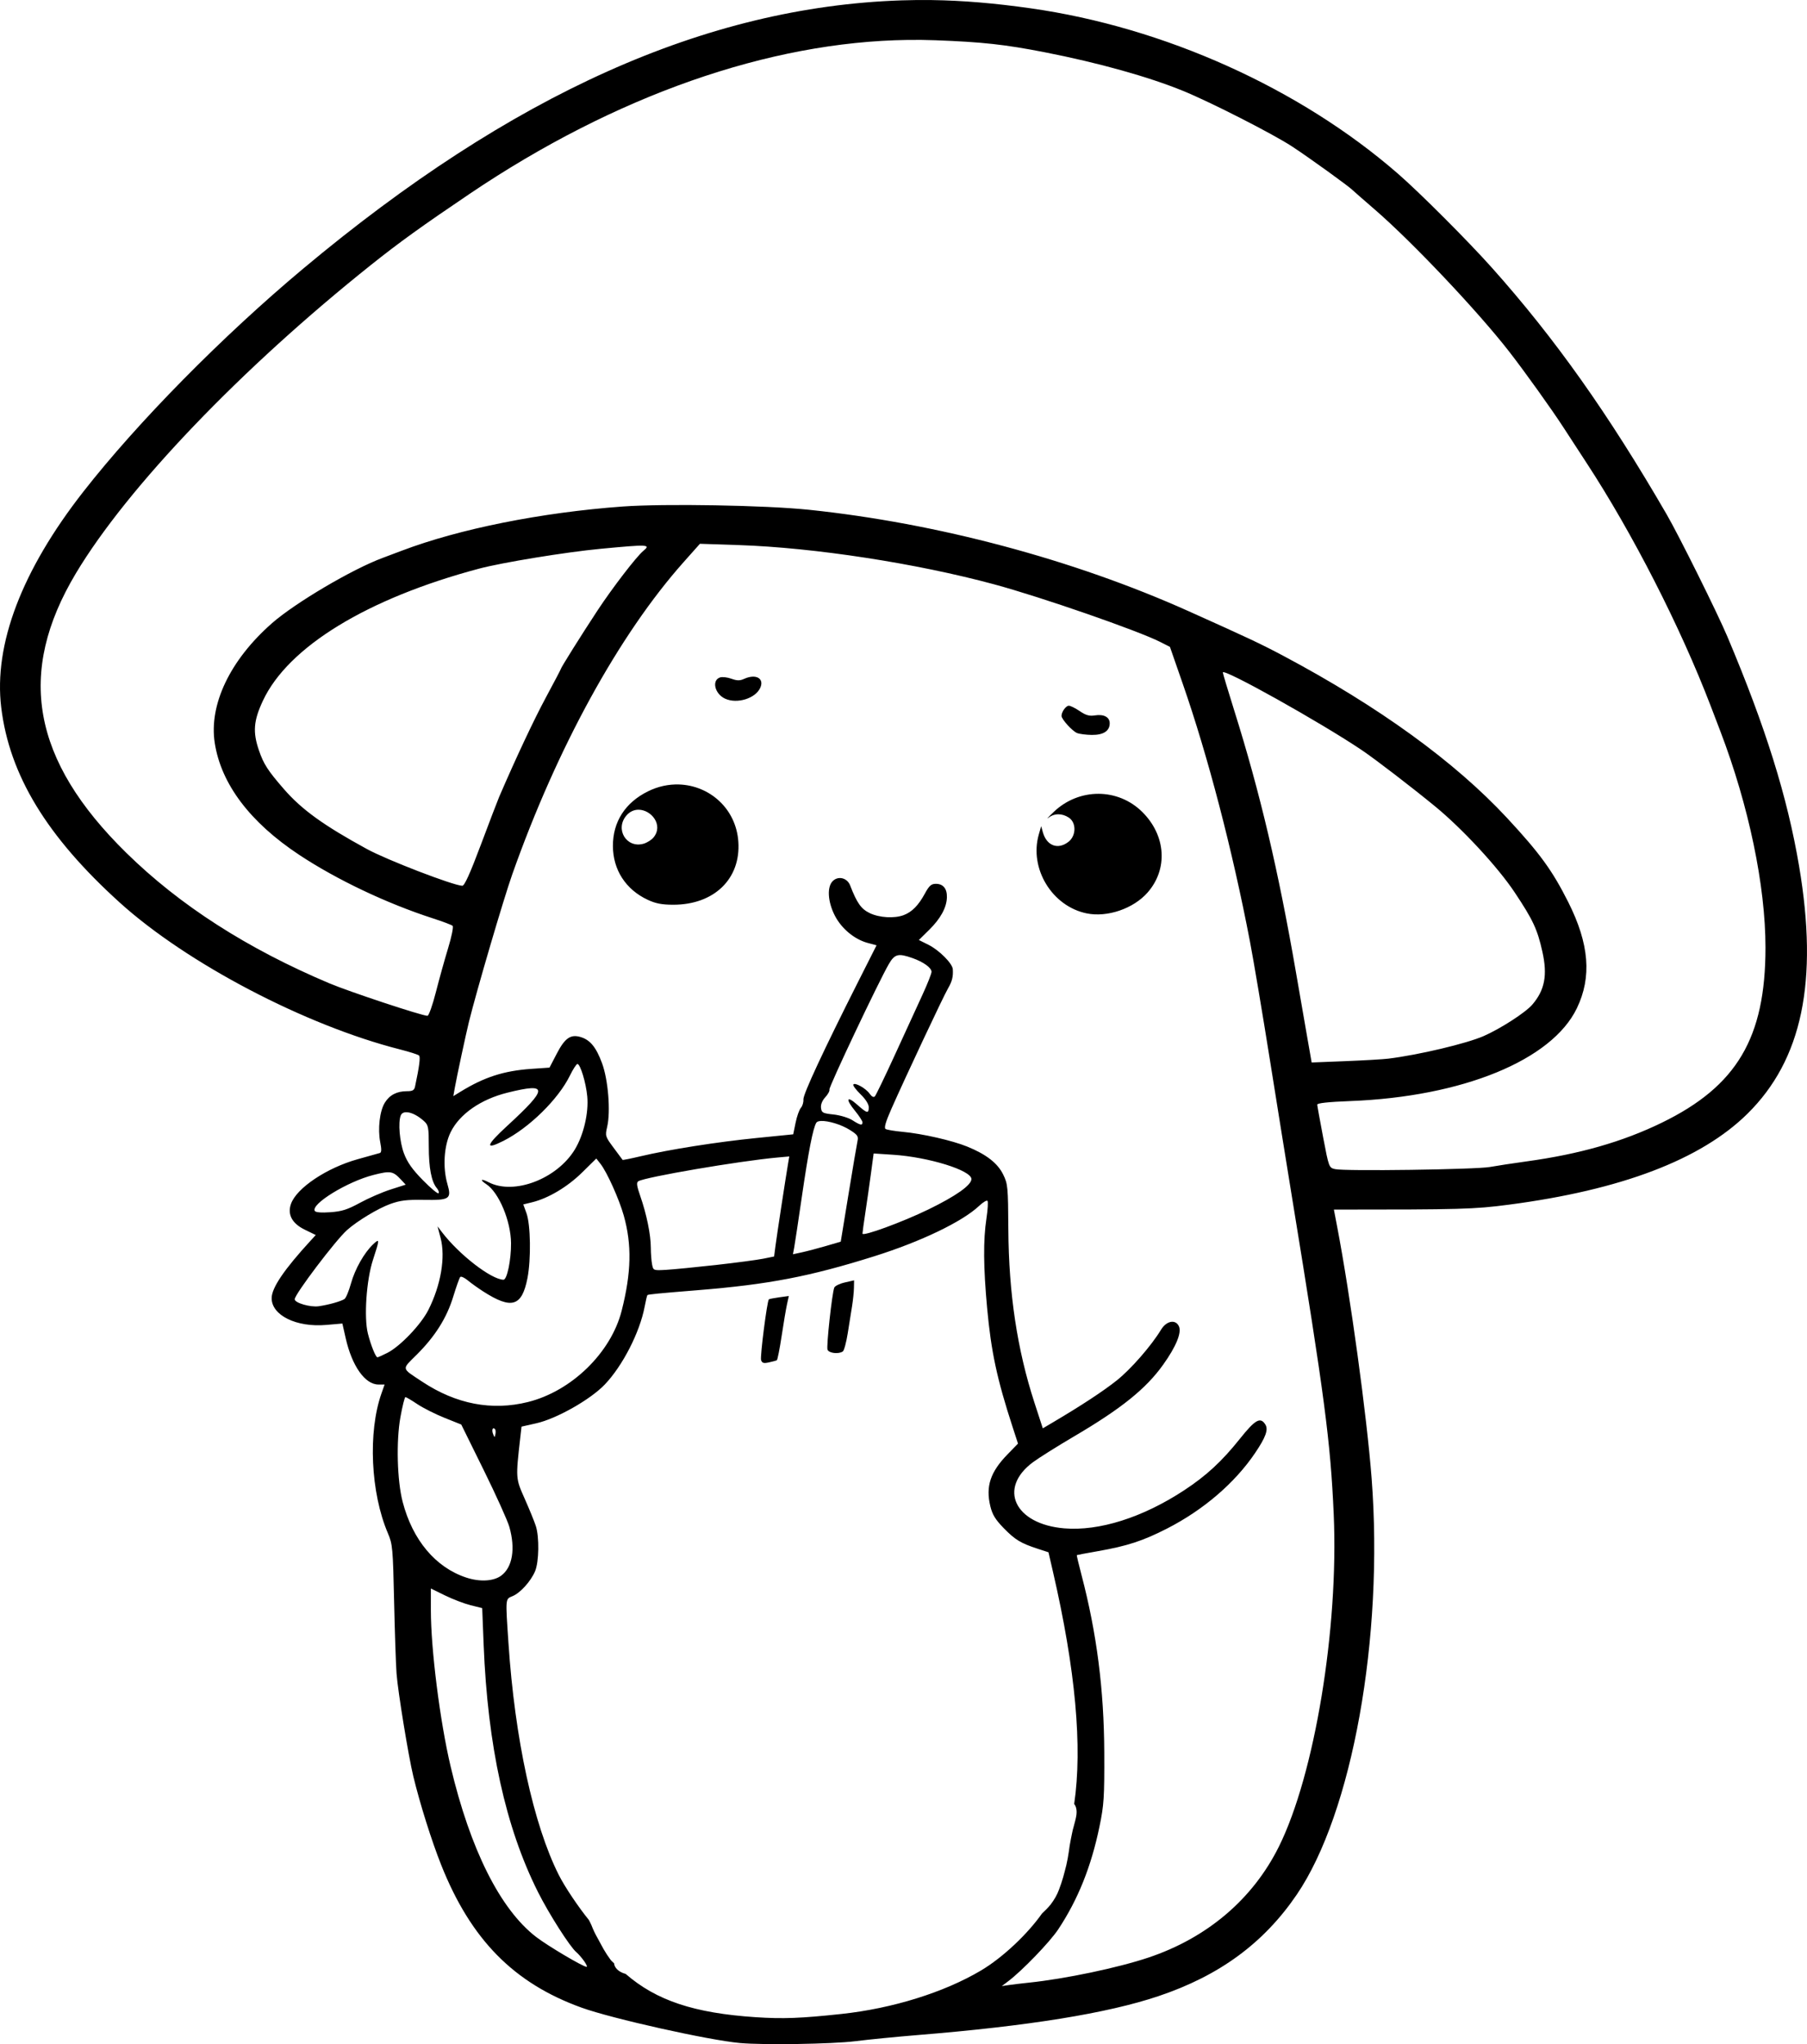 <?xml version="1.0" encoding="UTF-8" standalone="no"?>
<!-- Created with Inkscape (http://www.inkscape.org/) -->

<svg
   width="228.194mm"
   height="258.151mm"
   viewBox="0 0 228.195 258.151"
   version="1.1"
   id="svg1"
   xml:space="preserve"
   xmlns="http://www.w3.org/2000/svg"
   xmlns:svg="http://www.w3.org/2000/svg"><defs
     id="defs1" /><g
     id="layer1"
     transform="translate(-480.667,29.587)"><path
       id="path210"
       style="fill:#000000"
       d="m 598.361,-29.579 c -1.297,-0.018 -2.581,-0.005 -3.869,0.038 -24.661,0.831 -49.201,11.838 -75.55,33.89 -10.21,8.544 -20.887,19.378 -27.748,28.155 -7.787,9.961 -11.339,19.3 -10.371,27.263 1.038,8.535 5.753,16.295 14.968,24.632 8.479,7.671 23.446,15.514 35.402,18.548 1.193,0.303 2.269,0.648 2.392,0.767 0.191,0.186 0.039,1.369 -0.503,3.912 -0.102,0.477 -0.307,0.595 -1.036,0.595 -1.267,0 -2.181,0.477 -2.784,1.453 -0.644,1.042 -0.907,3.309 -0.578,4.983 0.18,0.917 0.166,1.302 -0.05,1.368 -0.165,0.05 -1.414,0.4 -2.776,0.778 -3.929,1.091 -7.748,3.648 -8.448,5.655 -0.465,1.334 0.141,2.466 1.736,3.244 l 1.397,0.681 -0.603,0.656 c -3.392,3.692 -4.968,6.014 -4.968,7.321 0,2.168 3.134,3.704 6.887,3.377 l 2.044,-0.178 0.417,1.843 c 0.797,3.53 2.445,5.861 4.143,5.861 h 0.773 l -0.394,1.117 c -1.726,4.892 -1.373,12.566 0.812,17.669 0.587,1.37 0.633,1.874 0.782,8.599 0.087,3.929 0.226,8.037 0.309,9.128 0.173,2.285 1.502,10.426 2.116,12.965 0.842,3.484 2.306,8.139 3.519,11.188 3.753,9.436 9.177,14.946 17.75,18.034 3.833,1.381 16.005,4.098 19.976,4.459 2.964,0.27 11.655,0.134 14.552,-0.227 1.746,-0.218 5.259,-0.564 7.805,-0.771 14.068,-1.141 24.029,-2.749 30.496,-4.921 7.701,-2.587 13.287,-6.686 17.46,-12.813 7.017,-10.3 11.007,-32.486 9.46,-52.592 -0.61,-7.928 -2.685,-23.066 -4.359,-31.81 -0.223,-1.164 -0.405,-2.117 -0.405,-2.117 16.141,0 17.683,-0.043 22.08,-0.619 14.214,-1.861 24.271,-5.693 30.14,-11.48 6.919,-6.824 8.986,-16.716 6.531,-31.256 -1.48,-8.764 -4.225,-17.554 -9.06,-29.008 -1.258,-2.98 -6.112,-12.752 -7.67,-15.44 -7.368,-12.714 -14.111,-22.232 -22.051,-31.127 -3.057,-3.424 -9.13,-9.504 -11.902,-11.913 -12.403,-10.781 -29.504,-18.477 -46.377,-20.869 -4.558,-0.646 -8.559,-0.983 -12.449,-1.038 z m -3.036,5.034 c 1.169,-0.015 2.33,-0.002 3.481,0.041 5.935,0.223 8.772,0.535 13.798,1.518 6.75,1.32 13.088,3.09 17.462,4.875 3.462,1.413 11.312,5.415 13.758,7.014 2.156,1.409 7.27,5.1 7.673,5.537 0.073,0.079 1.323,1.172 2.778,2.43 4.727,4.086 13.02,12.852 16.982,17.953 1.958,2.52 5.377,7.297 6.834,9.548 0.698,1.079 2.01,3.093 2.915,4.475 5.818,8.89 11.862,20.719 15.682,30.692 0.307,0.8 0.862,2.251 1.233,3.225 3.593,9.417 5.698,19.509 5.698,27.314 0,11.405 -3.611,17.505 -13.097,22.123 -4.946,2.408 -10.39,3.966 -17.066,4.883 -1.673,0.23 -3.757,0.548 -4.63,0.706 -1.783,0.323 -18.357,0.553 -19.562,0.271 -0.77,-0.18 -0.783,-0.216 -1.506,-4.018 -0.401,-2.11 -0.737,-3.967 -0.745,-4.126 -0.01,-0.192 1.39,-0.344 4.152,-0.45 14.205,-0.546 25.467,-5.155 28.632,-11.717 1.906,-3.952 1.568,-8.132 -1.082,-13.404 -2.01,-3.999 -3.593,-6.176 -7.732,-10.634 -6.594,-7.101 -16.198,-14.063 -28.231,-20.463 -2.845,-1.513 -4.385,-2.239 -12.026,-5.667 -14.497,-6.504 -31.692,-11.096 -47.89,-12.788 -5.494,-0.574 -18.267,-0.797 -23.548,-0.412 -10.272,0.75 -20.642,2.827 -27.914,5.591 -0.8,0.304 -1.875,0.709 -2.387,0.899 -3.857,1.43 -11.06,5.684 -13.989,8.26 -5.284,4.648 -7.965,10.267 -7.211,15.115 0.806,5.184 4.453,10.014 10.667,14.127 4.735,3.134 11.053,6.135 16.889,8.021 1.237,0.4 2.353,0.822 2.48,0.938 0.129,0.118 -0.119,1.359 -0.563,2.811 -0.436,1.43 -1.134,3.94 -1.551,5.577 -0.417,1.637 -0.894,2.977 -1.059,2.977 -0.697,0 -9.867,-3.037 -12.404,-4.108 -10.371,-4.379 -18.87,-9.84 -25.62,-16.463 -11.933,-11.708 -13.916,-22.73 -6.36,-35.336 6.508,-10.856 20.863,-25.851 37.284,-38.946 3.547,-2.829 6.414,-4.894 12.429,-8.954 18.373,-12.4 37.808,-19.204 55.343,-19.435 z m -26.268,63.631 4.906,0.164 c 9.552,0.32 22.468,2.307 32.291,4.969 5.937,1.609 18.1,5.83 20.934,7.266 l 1.223,0.62 1.613,4.641 c 3.193,9.183 6.272,20.993 8.49,32.559 0.447,2.328 1.58,9.055 2.519,14.949 0.939,5.894 2.184,13.633 2.767,17.198 4.151,25.402 4.891,31.023 5.295,40.217 0.633,14.402 -2.409,32.842 -6.917,41.936 -3.289,6.634 -9.046,11.535 -16.478,14.027 -3.856,1.293 -10.504,2.688 -15.081,3.166 -0.873,0.091 -2.004,0.226 -2.514,0.3 l -0.926,0.135 0.794,-0.599 c 1.791,-1.352 5.276,-4.968 6.341,-6.577 2.488,-3.759 4.154,-7.913 5.2,-12.965 0.568,-2.741 0.627,-3.672 0.604,-9.393 -0.032,-7.892 -0.946,-15.022 -2.865,-22.348 -0.361,-1.377 -0.632,-2.522 -0.603,-2.544 0.029,-0.022 1.244,-0.249 2.7,-0.505 3.68,-0.648 5.669,-1.299 8.698,-2.85 4.599,-2.354 8.554,-5.748 11.116,-9.537 1.346,-1.991 1.696,-2.962 1.298,-3.598 -0.625,-0.997 -1.272,-0.635 -3.213,1.795 -2.29,2.868 -4.235,4.664 -7.052,6.515 -5.223,3.431 -10.718,5.173 -15.138,4.8 -6.26,-0.529 -8.397,-5.05 -3.948,-8.35 0.747,-0.554 3.085,-2.023 5.195,-3.263 5.965,-3.507 9.081,-6.015 11.249,-9.054 1.633,-2.288 2.357,-4.049 1.993,-4.846 -0.42,-0.922 -1.574,-0.705 -2.259,0.425 -1.242,2.048 -3.814,4.993 -5.6,6.413 -1.719,1.366 -4.467,3.17 -8.086,5.309 l -1.247,0.736 -1.058,-3.252 c -2.173,-6.679 -3.243,-13.784 -3.292,-21.858 -0.033,-5.399 -0.067,-5.753 -0.656,-6.951 -0.706,-1.434 -2.142,-2.547 -4.543,-3.523 -1.894,-0.77 -5.662,-1.63 -8.154,-1.861 -1.016,-0.094 -1.984,-0.256 -2.151,-0.36 -0.213,-0.131 0.008,-0.897 0.735,-2.544 1.74,-3.942 6.562,-14.203 7.139,-15.188 0.527,-0.901 0.677,-1.499 0.615,-2.447 -0.048,-0.726 -1.72,-2.405 -3.063,-3.076 l -1.223,-0.611 1.291,-1.271 c 1.451,-1.429 2.213,-2.822 2.25,-4.112 0.031,-1.099 -0.467,-1.712 -1.392,-1.712 -0.586,0 -0.847,0.233 -1.406,1.26 -0.8,1.47 -1.616,2.297 -2.656,2.691 -1.178,0.446 -3.084,0.333 -4.298,-0.255 -1.08,-0.523 -1.609,-1.271 -2.466,-3.49 -0.362,-0.939 -1.448,-1.237 -2.159,-0.593 -0.783,0.708 -0.692,2.595 0.209,4.373 0.839,1.654 2.484,3.029 4.164,3.478 l 1.12,0.3 -2.281,4.519 c -4.434,8.785 -7.007,14.316 -6.956,14.948 0.029,0.352 -0.115,0.828 -0.318,1.058 -0.204,0.23 -0.504,1.077 -0.669,1.883 l -0.299,1.464 -4.642,0.466 c -4.979,0.499 -11.036,1.453 -14.632,2.306 -1.222,0.29 -2.245,0.495 -2.273,0.456 -0.028,-0.039 -0.539,-0.728 -1.136,-1.531 -1.056,-1.42 -1.079,-1.493 -0.812,-2.646 0.451,-1.947 0.128,-5.936 -0.651,-8.041 -0.753,-2.036 -1.514,-2.954 -2.74,-3.306 -1.244,-0.357 -1.956,0.15 -2.982,2.123 l -0.909,1.749 -2.265,0.156 c -3.495,0.24 -5.977,1.04 -8.983,2.892 l -0.898,0.553 0.183,-1.037 c 0.234,-1.327 1.398,-6.758 1.78,-8.313 0.967,-3.929 4.379,-15.545 5.483,-18.67 5.649,-15.979 13.488,-30.262 21.63,-39.414 z m -7.205,0.245 c 0.713,0.035 0.545,0.245 0.049,0.656 -0.862,0.715 -3.9,4.67 -5.772,7.512 -2.028,3.079 -4.645,7.255 -4.645,7.411 0,0.051 -0.838,1.65 -1.863,3.552 -1.527,2.835 -3.772,7.61 -5.917,12.585 -0.188,0.437 -1.224,3.145 -2.301,6.018 -1.368,3.649 -2.078,5.221 -2.355,5.211 -1.165,-0.042 -9.514,-3.257 -12.039,-4.636 -5.487,-2.997 -8.243,-4.987 -10.491,-7.576 -2.029,-2.336 -2.554,-3.149 -3.146,-4.869 -0.803,-2.333 -0.689,-3.759 0.501,-6.3 3.19,-6.807 13.197,-12.919 27.291,-16.668 2.928,-0.779 10.968,-2.092 15.346,-2.506 3.032,-0.287 4.627,-0.426 5.34,-0.391 z m 73.241,16.007 c 0,-0.599 12.378,6.32 17.57,9.822 1.691,1.141 6.208,4.608 9.221,7.078 3.443,2.823 7.919,7.657 10.046,10.848 2.332,3.499 2.883,4.677 3.517,7.525 0.659,2.962 0.3,4.837 -1.276,6.676 -0.854,0.997 -4.015,3.039 -6.137,3.967 -2.18,0.953 -8.183,2.376 -12.039,2.854 -0.655,0.081 -3.103,0.224 -5.439,0.316 l -4.248,0.168 -0.574,-3.279 c -0.316,-1.803 -0.943,-5.421 -1.396,-8.041 -2.232,-12.927 -4.558,-22.796 -7.809,-33.14 -0.789,-2.51 -1.435,-4.668 -1.435,-4.795 z m -59.438,0.533 c -0.303,0.019 -0.649,0.107 -1.02,0.276 -0.534,0.243 -0.891,0.239 -1.601,-0.018 -0.503,-0.182 -1.144,-0.257 -1.425,-0.168 -1.1,0.349 -0.686,2.093 0.639,2.691 1.514,0.683 3.812,-0.029 4.423,-1.369 0.409,-0.899 -0.106,-1.469 -1.015,-1.412 z m 39.988,3.667 c -0.369,0 -0.923,0.771 -0.923,1.285 0,0.419 1.361,1.919 1.963,2.163 0.303,0.123 1.137,0.23 1.853,0.239 1.473,0.019 2.27,-0.497 2.27,-1.47 0,-0.784 -0.743,-1.176 -1.881,-0.994 -0.686,0.11 -1.133,-0.016 -1.901,-0.54 -0.552,-0.376 -1.173,-0.684 -1.38,-0.684 z m -49.24,9.944 c -1.279,-0.04 -2.61,0.23 -3.894,0.862 -2.889,1.422 -4.451,3.852 -4.441,6.909 0.01,3.011 1.618,5.498 4.397,6.796 0.996,0.465 1.79,0.619 3.211,0.621 5.167,0.007 8.554,-3.269 8.231,-7.961 -0.29,-4.211 -3.666,-7.109 -7.503,-7.227 z m 52.983,1.18 c -2.018,-0.005 -4.051,0.757 -5.651,2.289 -0.696,0.666 -1.001,1.001 -0.678,0.745 0.735,-0.584 1.721,-0.595 2.584,-0.03 0.962,0.63 0.944,2.283 -0.032,3.05 -1.337,1.051 -2.767,0.519 -3.248,-1.209 l -0.211,-0.756 -0.302,1.058 c -1.223,4.285 1.674,9.055 6.045,9.952 2.6,0.534 5.9,-0.592 7.687,-2.622 2.602,-2.956 2.337,-7.187 -0.635,-10.159 -1.54,-1.54 -3.543,-2.313 -5.56,-2.319 z m -58.086,2.009 c 1.614,0.002 3.186,1.939 1.892,3.51 -0.255,0.309 -0.821,0.663 -1.259,0.787 -2.157,0.607 -3.638,-1.845 -2.156,-3.569 0.442,-0.514 0.985,-0.728 1.523,-0.728 z m 32.713,18.396 c 0.429,-0.106 0.991,0.025 1.889,0.342 1.38,0.487 2.394,1.218 2.403,1.731 0.004,0.218 -0.513,1.528 -1.149,2.91 -0.636,1.382 -2.193,4.776 -3.46,7.541 -1.267,2.765 -2.415,5.141 -2.549,5.281 -0.154,0.16 -0.397,0.037 -0.655,-0.332 -0.48,-0.685 -1.877,-1.471 -2.067,-1.163 -0.072,0.117 0.338,0.668 0.911,1.224 0.636,0.617 1.042,1.256 1.042,1.639 0,0.839 -0.209,0.794 -1.451,-0.312 -1.347,-1.199 -1.521,-0.74 -0.289,0.764 0.521,0.636 0.947,1.292 0.947,1.459 0,0.431 -0.274,0.374 -1.274,-0.267 -0.486,-0.311 -1.547,-0.634 -2.381,-0.723 -1.366,-0.147 -1.511,-0.224 -1.583,-0.837 -0.049,-0.424 0.152,-0.924 0.543,-1.346 0.342,-0.369 0.577,-0.806 0.522,-0.971 -0.099,-0.296 6.242,-13.69 7.508,-15.858 0.368,-0.631 0.665,-0.974 1.094,-1.081 z m -40.429,13.714 c 0.367,0 1.084,2.362 1.245,4.101 0.192,2.068 -0.46,4.863 -1.56,6.682 -2.259,3.737 -7.699,5.811 -10.894,4.154 -0.97,-0.503 -1.173,-0.33 -0.291,0.248 1.582,1.037 3.094,4.642 3.119,7.438 0.018,2.11 -0.502,4.633 -0.955,4.624 -1.544,-0.029 -5.591,-3.156 -7.756,-5.991 l -0.572,-0.749 0.384,1.455 c 0.642,2.433 0.044,5.958 -1.544,9.105 -0.93,1.842 -3.55,4.587 -5.165,5.411 -0.61,0.311 -1.179,0.566 -1.265,0.566 -0.22,0 -0.835,-1.534 -1.206,-3.005 -0.512,-2.035 -0.185,-6.777 0.641,-9.298 0.859,-2.622 0.861,-2.757 0.034,-1.98 -1.132,1.063 -2.304,3.133 -2.811,4.96 -0.266,0.961 -0.635,1.843 -0.819,1.962 -0.469,0.302 -1.993,0.73 -3.252,0.912 -1.059,0.153 -3.035,-0.422 -3.035,-0.883 0,-0.623 5.166,-7.451 6.611,-8.738 1.296,-1.154 3.92,-2.738 5.457,-3.294 1.25,-0.452 2.087,-0.555 4.234,-0.518 3.28,0.056 3.531,-0.114 2.981,-2.014 -0.604,-2.083 -0.434,-4.808 0.407,-6.527 1.122,-2.294 3.809,-4.164 7.184,-5 5.173,-1.281 5.166,-0.589 -0.041,4.199 -2.706,2.489 -2.854,3.096 -0.458,1.882 3.252,-1.648 6.918,-5.253 8.381,-8.24 0.393,-0.803 0.819,-1.459 0.947,-1.459 z m -21.398,6.106 c 0.574,0.081 1.325,0.471 2.034,1.117 0.541,0.493 0.595,0.781 0.595,3.177 0,2.73 0.335,4.477 1.014,5.278 0.216,0.256 0.312,0.546 0.212,0.646 -0.1,0.1 -0.993,-0.649 -1.986,-1.663 -1.33,-1.359 -1.955,-2.245 -2.375,-3.368 -0.548,-1.464 -0.755,-3.889 -0.409,-4.789 0.074,-0.192 0.216,-0.315 0.408,-0.373 0.144,-0.044 0.315,-0.051 0.506,-0.024 z m 52.166,1.092 c 0.892,-0.038 2.53,0.433 3.646,1.137 0.963,0.608 1.09,0.795 0.956,1.408 -0.085,0.389 -0.595,3.405 -1.134,6.702 l -0.98,5.995 -1.869,0.546 c -1.028,0.3 -2.387,0.658 -3.019,0.795 l -1.15,0.25 0.157,-0.838 c 0.086,-0.461 0.52,-3.337 0.964,-6.393 0.836,-5.748 1.415,-8.713 1.833,-9.384 0.085,-0.136 0.299,-0.205 0.596,-0.218 z m 6.642,4.104 2.457,0.162 c 4.495,0.295 9.891,1.97 9.891,3.07 0,0.764 -1.957,2.147 -5.424,3.834 -3.295,1.603 -8.334,3.45 -8.334,3.055 0,-0.144 0.167,-1.362 0.371,-2.707 0.204,-1.345 0.522,-3.562 0.705,-4.929 z m -10.654,0.375 -0.143,0.842 c -0.306,1.805 -1.425,9.116 -1.594,10.419 l -0.179,1.375 -1.366,0.277 c -0.751,0.152 -3.45,0.511 -5.997,0.796 -2.547,0.285 -5.364,0.56 -6.261,0.612 -1.62,0.093 -1.632,0.088 -1.786,-0.683 -0.085,-0.427 -0.157,-1.386 -0.16,-2.132 -0.006,-1.632 -0.528,-4.19 -1.324,-6.481 -0.454,-1.306 -0.511,-1.731 -0.255,-1.889 0.86,-0.531 12.685,-2.552 17.533,-2.996 z m -24.369,0.264 0.525,0.667 c 0.823,1.046 2.352,4.441 2.94,6.526 1.038,3.684 0.961,7.216 -0.263,12.03 -1.348,5.303 -6.33,10.155 -11.833,11.526 -4.558,1.135 -9.075,0.268 -13.352,-2.565 -2.677,-1.773 -2.619,-1.497 -0.712,-3.396 2.34,-2.329 3.805,-4.656 4.628,-7.35 0.38,-1.244 0.776,-2.357 0.88,-2.475 0.104,-0.117 0.533,0.073 0.954,0.424 0.421,0.35 1.302,0.981 1.956,1.401 3.579,2.296 4.88,1.905 5.581,-1.674 0.465,-2.375 0.401,-6.761 -0.12,-8.199 l -0.405,-1.118 1.111,-0.272 c 2.051,-0.502 4.462,-1.938 6.313,-3.758 z m -25.981,1.756 c 0.476,0.08 0.808,0.366 1.317,0.91 l 0.593,0.635 -1.916,0.614 c -1.054,0.338 -2.79,1.092 -3.858,1.676 -1.57,0.858 -2.286,1.086 -3.735,1.19 -1.134,0.081 -1.857,0.023 -1.969,-0.158 -0.531,-0.859 4.093,-3.701 7.393,-4.545 1.08,-0.276 1.699,-0.402 2.175,-0.321 z m 75.378,3.585 c 0.1,0.1 0.041,1.104 -0.13,2.231 -0.413,2.713 -0.386,6.154 0.087,11.309 0.507,5.523 1.244,8.963 3.223,15.042 l 0.676,2.077 -1.325,1.362 c -2.169,2.23 -2.771,4.041 -2.171,6.54 0.256,1.068 0.636,1.69 1.685,2.767 1.445,1.483 2.15,1.912 4.301,2.614 l 1.359,0.444 0.562,2.436 c 2.868,12.428 3.739,22.163 2.684,29.352 0.256,0.305 0.385,0.829 0.254,1.56 -0.078,0.435 -0.206,0.861 -0.316,1.289 -0.161,0.521 -0.24,1.062 -0.358,1.593 -0.115,0.531 -0.188,1.071 -0.262,1.609 -0.08,0.561 -0.182,1.117 -0.31,1.669 -0.128,0.504 -0.254,1.008 -0.394,1.508 -0.16,0.535 -0.328,1.068 -0.531,1.589 -0.247,0.678 -0.612,1.29 -1.045,1.864 -0.334,0.412 -0.707,0.788 -1.098,1.146 -1.809,2.568 -4.92,5.547 -7.734,7.215 -4.654,2.757 -11.153,4.781 -17.582,5.473 v -5.2e-4 c -5.13,0.552 -7.407,0.639 -10.853,0.41 -7.764,-0.516 -12.526,-2.098 -16.411,-5.465 -0.949,-0.254 -1.427,-0.821 -1.464,-1.34 -0.138,-0.149 -0.308,-0.266 -0.431,-0.429 -0.329,-0.44 -0.628,-0.898 -0.901,-1.374 -0.251,-0.456 -0.5,-0.913 -0.747,-1.371 -0.302,-0.531 -0.566,-1.08 -0.783,-1.652 -0.098,-0.22 -0.208,-0.434 -0.32,-0.647 -1.248,-1.526 -3.022,-4.135 -3.809,-5.701 -3.191,-6.349 -5.538,-17.165 -6.345,-29.244 -0.387,-5.792 -0.406,-5.569 0.522,-5.954 0.975,-0.404 2.311,-1.887 2.84,-3.151 0.495,-1.184 0.545,-4.318 0.09,-5.712 -0.19,-0.582 -0.821,-2.13 -1.404,-3.44 -1.144,-2.574 -1.143,-2.547 -0.556,-7.726 l 0.156,-1.376 1.884,-0.426 c 2.554,-0.577 6.816,-2.993 8.63,-4.892 2.254,-2.36 4.42,-6.587 5.034,-9.826 0.144,-0.758 0.3,-1.417 0.347,-1.465 0.095,-0.095 1.292,-0.212 6.392,-0.625 8.912,-0.722 14.103,-1.719 22.225,-4.27 5.933,-1.863 11.153,-4.372 13.292,-6.388 0.471,-0.444 0.938,-0.725 1.038,-0.625 z m -16.843,10.042 -1.178,0.269 c -0.648,0.148 -1.244,0.441 -1.325,0.651 -0.289,0.753 -1.014,7.417 -0.853,7.837 0.17,0.443 1.388,0.586 1.929,0.227 0.161,-0.107 0.443,-1.147 0.627,-2.311 0.184,-1.164 0.431,-2.712 0.548,-3.44 0.117,-0.728 0.222,-1.753 0.233,-2.278 z m -8.241,1.977 -1.216,0.166 c -0.669,0.092 -1.258,0.209 -1.31,0.26 -0.222,0.222 -1.119,7.223 -0.981,7.658 0.123,0.386 0.317,0.445 0.99,0.301 0.46,-0.099 0.91,-0.222 0.999,-0.273 0.089,-0.052 0.364,-1.437 0.611,-3.078 0.247,-1.641 0.553,-3.445 0.679,-4.009 z m -48.418,12.767 c 0.098,0 0.771,0.398 1.497,0.885 0.726,0.487 2.272,1.267 3.436,1.733 l 2.117,0.848 2.831,5.742 c 1.557,3.158 3.015,6.387 3.241,7.178 0.792,2.775 0.395,5.127 -1.042,6.173 -0.97,0.706 -2.687,0.798 -4.393,0.236 -3.876,-1.276 -6.779,-4.731 -8.038,-9.566 -0.698,-2.681 -0.829,-7.657 -0.282,-10.695 0.251,-1.394 0.536,-2.534 0.634,-2.534 z m 11.121,3.942 c 0.051,-0.005 0.114,0.023 0.185,0.094 0.086,0.086 0.112,0.374 0.058,0.64 -0.093,0.46 -0.107,0.459 -0.294,-0.018 -0.15,-0.381 -0.103,-0.7 0.051,-0.716 z m -7.908,20.232 1.786,0.875 c 0.982,0.482 2.441,1.039 3.241,1.238 l 1.455,0.362 0.182,4.601 c 0.507,12.8 2.766,23.093 6.857,31.246 1.384,2.759 4.05,6.94 4.845,7.6 0.244,0.202 0.684,0.706 0.978,1.119 0.294,0.413 0.437,0.746 0.318,0.74 -0.475,-0.024 -4.916,-2.657 -6.37,-3.776 -4.528,-3.484 -8.32,-11.046 -10.798,-21.532 -1.344,-5.688 -2.495,-14.794 -2.495,-19.736 z" /></g></svg>
